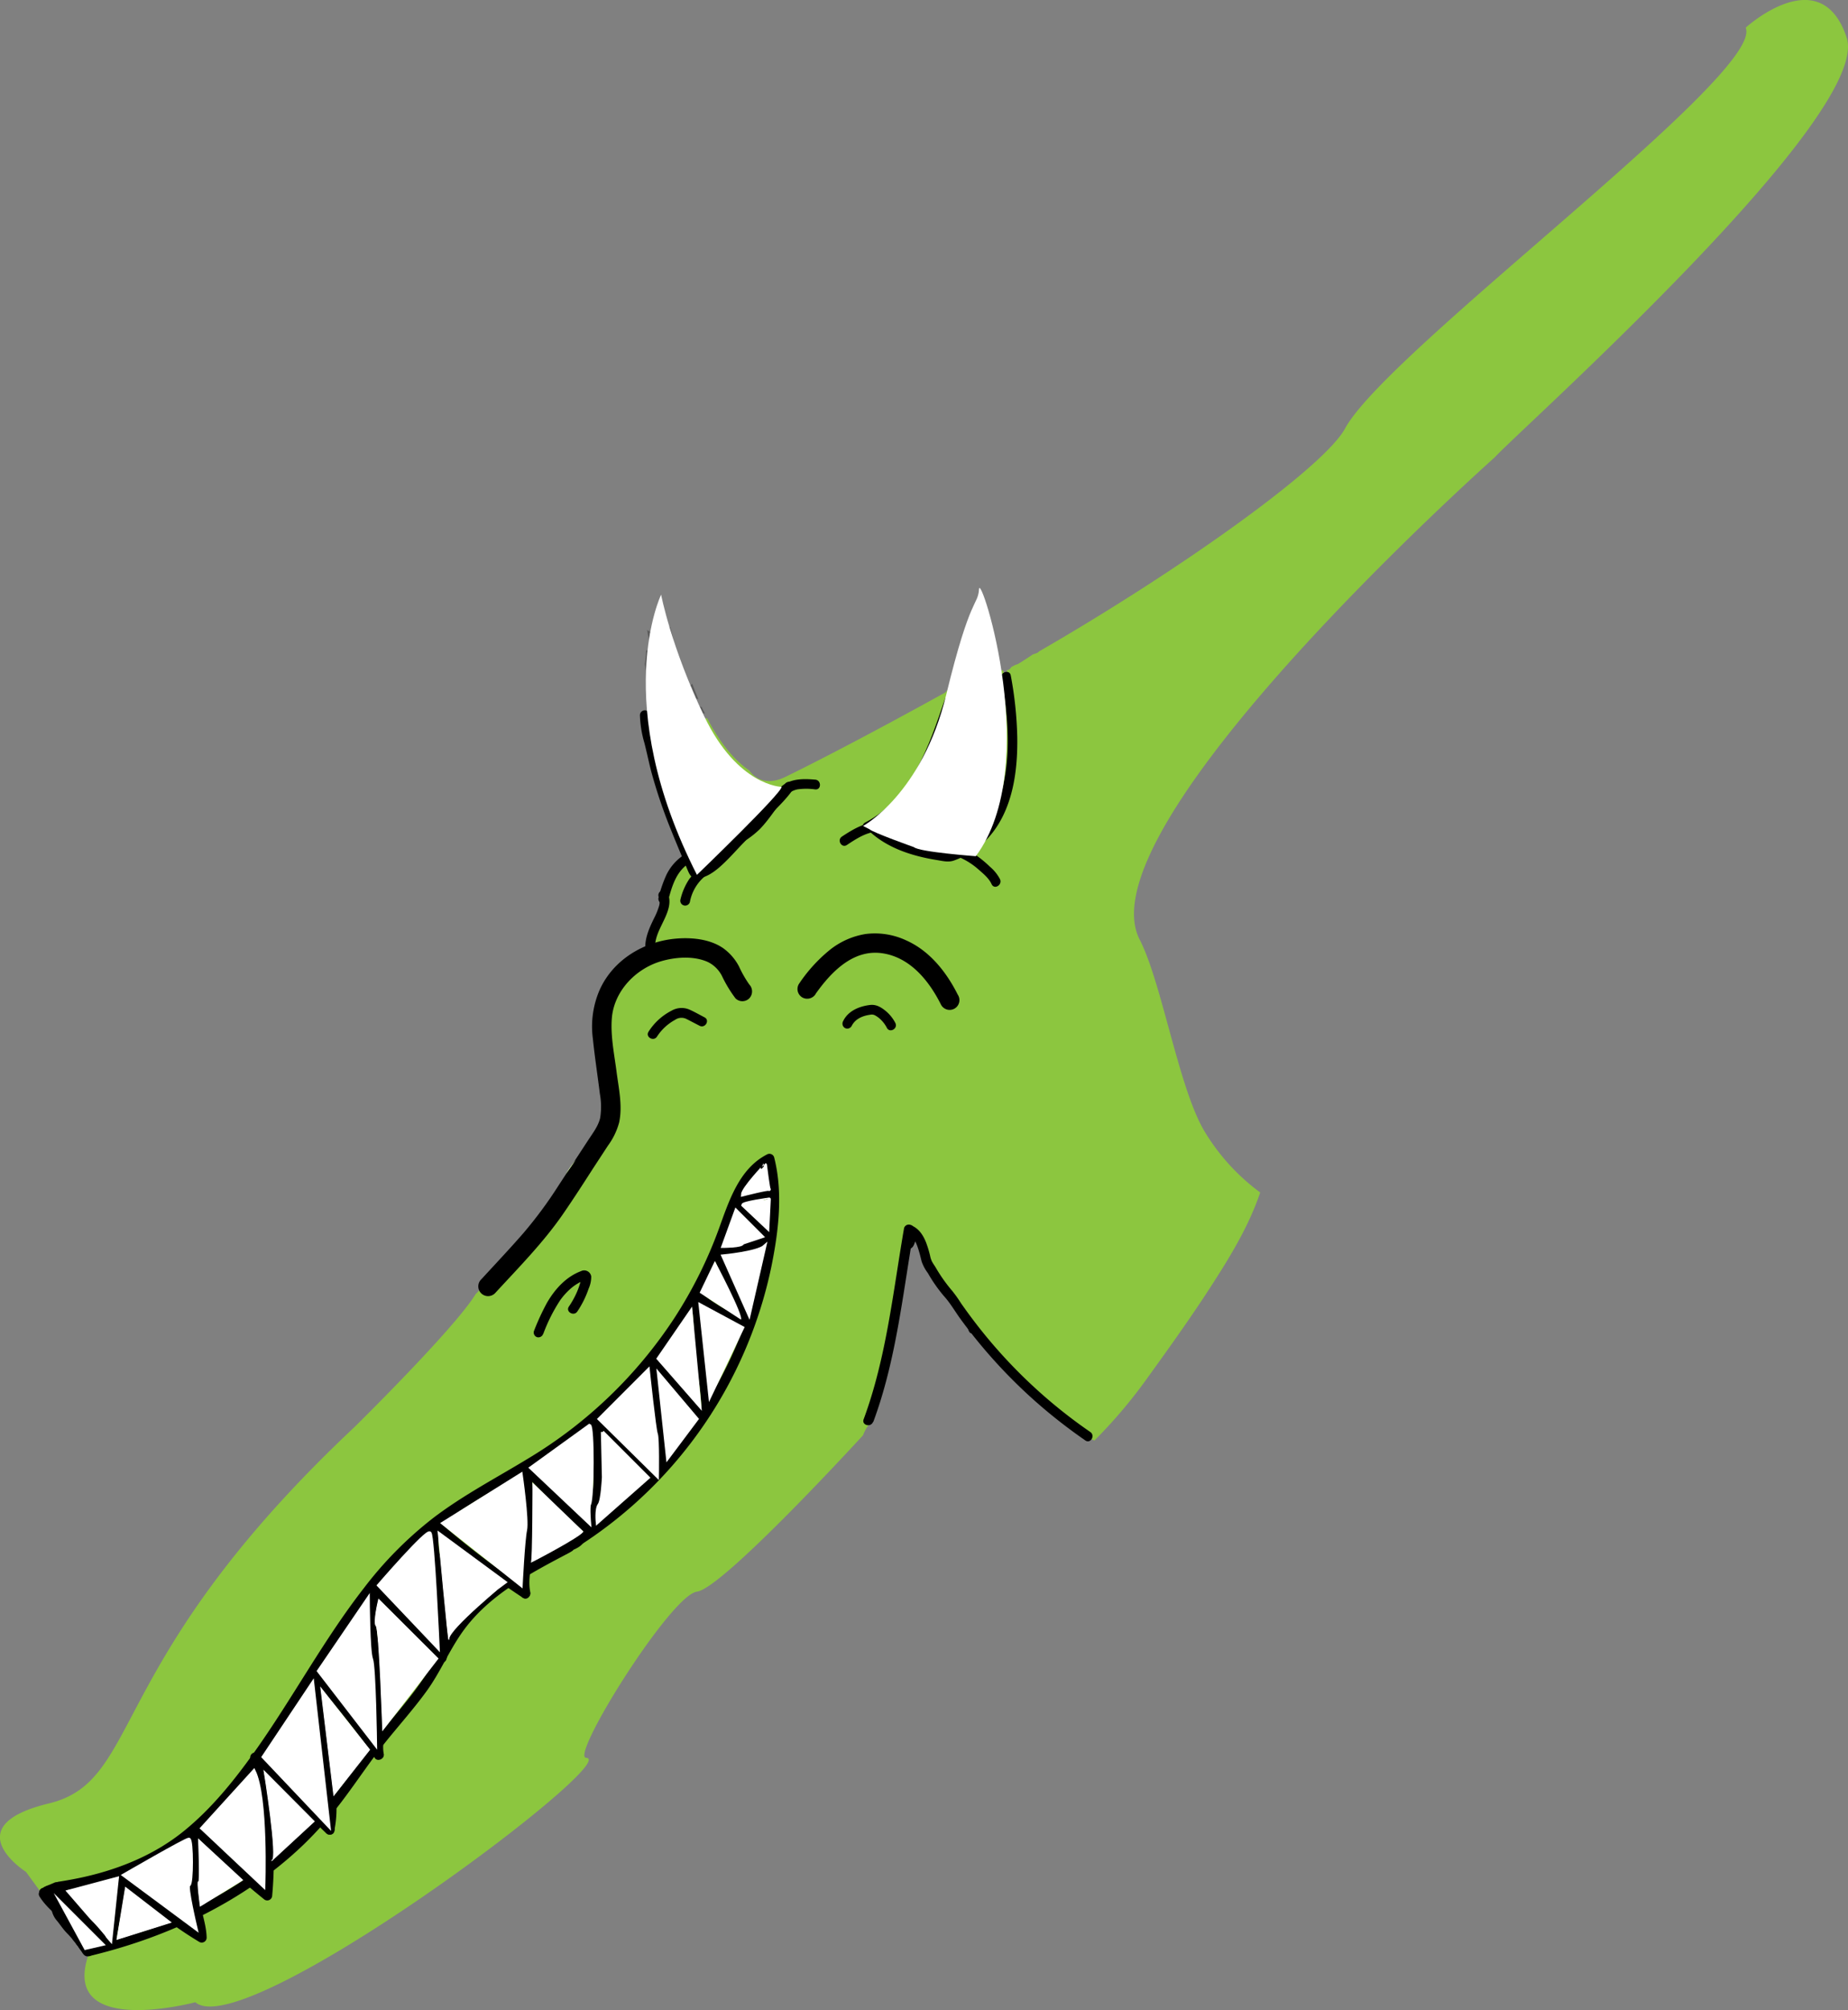 <svg id="Layer_1" data-name="Layer 1" xmlns="http://www.w3.org/2000/svg" viewBox="0 0 567.41 616.91"><rect x="0" y="0" width="567.41" height="616.91" fill="#808080" stroke="none"/><defs><style>.cls-1,.cls-4,.cls-5,.cls-6{fill:#fff;}.cls-1,.cls-3{stroke:#000;}.cls-1,.cls-3,.cls-5,.cls-6{stroke-miterlimit:10;}.cls-1{opacity:0.29;}.cls-2{fill:#8cc63f;}.cls-3{fill:#b3b3b3;}.cls-5,.cls-6{stroke:#fff;}.cls-6{stroke-width:0.25px;}.cls-7{fill:#e4ffb4;}</style></defs><path class="cls-1" d="M246.44,230.72c1.16.64,2.36,1.18,3.49,1.86a1.53,1.53,0,0,1,.54,2,1.32,1.32,0,0,1-.32.38c.75.23,1.51.45,2.26.69a1.62,1.62,0,0,1,1,1c2.12.43,4.24.88,6.36,1.37-.43-1.05-.85-2.11-1.25-3.16a1.48,1.48,0,0,1-2.43-.68c-.65-2.37-1.16-4.78-1.65-7.18a1.62,1.62,0,0,1-.46-.71c-1.06-3-1.62-6.21-2.43-9.32a1.52,1.52,0,0,1-.7-.6c-.52-.83-1-1.68-1.55-2.52-.16.89-.36,1.79-.6,2.66a1.43,1.43,0,0,1-1,1,1.49,1.49,0,0,1-1,1.1,1.57,1.57,0,0,1-1.16-.15l0,0a28.5,28.5,0,0,0,1,4.06,1.52,1.52,0,0,1-1,1.84,1.13,1.13,0,0,1-.51,0,24.13,24.13,0,0,1-.37,3.52l.3,1.74C245.4,230.07,245.91,230.42,246.44,230.72Z" transform="translate(-46.18 -24.15)"/><path class="cls-1" d="M261.28,241.56q-3.42-.85-6.89-1.57a1.22,1.22,0,0,1-.77.22c-2.66-.23-5.33-.28-8-.39a1.88,1.88,0,0,1,0,.53,1.34,1.34,0,0,1,.37.38,33.48,33.48,0,0,0,8.79,1.52c2.33.19,4.64.26,7,.33C261.6,242.24,261.44,241.9,261.28,241.56Z" transform="translate(-46.18 -24.15)"/><path class="cls-2" d="M613.17,35.65c-8-24-31-3-31-3,6,14-110,99-123,123-6.41,11.85-50.14,43.14-94,68.45a1.51,1.51,0,0,1-.75.52l-1.1.37c-1.49,1-3,2-4.54,2.93a1.14,1.14,0,0,1-.43.14,1.29,1.29,0,0,1-.5.18c-.36.21-.74.41-1.12.61a1.16,1.16,0,0,1-.2.24,1.66,1.66,0,0,1-.23.31l-.31.23a1.52,1.52,0,0,1-.59.19l-.06.24v.19a.51.51,0,0,1-.5.5.5.5,0,0,1-.5-.5h0a.54.54,0,0,1-.19-.49c-2.95,1.43-5.81,3-8.68,4.6a1.4,1.4,0,0,1-1.62-.13c-.42.4-.82.81-1.24,1.2-1.41,1.31-3.54-.8-2.13-2.11a1.3,1.3,0,0,1,.34-1.56l4.86-4.53a1.47,1.47,0,0,1-.8-.41,1.51,1.51,0,0,1,0-2.12c1.61-1.47,3.29-2.87,5-4.3-.48.2-1,.4-1.44.58a41.78,41.78,0,0,1-7.38,2c-1.42,6.66-2.89,12.73-4.93,13.86-20,11.06-37.78,20.38-48.87,25.78-7.6,3.7-11-2-11-2-5.32-3.64-9.53-9.48-12.92-16-3.29-.07-6.52-.22-9.81-.49a34.87,34.87,0,0,1-9.14-1.87l-.58-.06a1.14,1.14,0,0,1-.33.36,1.22,1.22,0,0,1-.32.2h0a3,3,0,0,1,0,.52c0,.18,0,.37-.07.56a1.54,1.54,0,0,1-.05.17c0,.06,0,.11-.07.17a1.45,1.45,0,0,1,.18.35c.84,2.36,1.55,4.76,2.23,7.17a1.49,1.49,0,0,1-.55,1.58v.32a14.19,14.19,0,0,0,.13,2.18,1.84,1.84,0,0,1,.54.5c2,2.84,1.76,6.55,2.82,9.75a1.32,1.32,0,0,1-.13,1.1l.06.08a1.63,1.63,0,0,1,1.07,1.44v.11a.64.64,0,0,1,0,.07c0,.11.05.23.09.35a5.44,5.44,0,0,0,.23.68v0l0,.1.13.26c.1.23.21.45.32.67a9.84,9.84,0,0,1,.9,2.59.79.79,0,0,1,0,.09,35.17,35.17,0,0,0,1.86,3.93c.61,1.23,1,2.53,1.55,3.79.91,2.12,2.26,4.81.9,7.06a7.67,7.67,0,0,1-2.42,2c-1,.69-.85,1.71-1.08,2.77-.52,2.46-2.22,4.46-2.71,7h0a1.54,1.54,0,0,1,.23,1.64,5.09,5.09,0,0,1-.47,1.46,8.66,8.66,0,0,1-.76,1.17,1.27,1.27,0,0,1,.06.28,4.27,4.27,0,0,1-.56,2.18,7.15,7.15,0,0,1-.5.84.72.72,0,0,1-.05.21,13.53,13.53,0,0,1-1,1.9l0,.06c0,.12,0,.24,0,.36a1.5,1.5,0,0,1-.16,1.1,3.37,3.37,0,0,0-.19.32,1.34,1.34,0,0,1,.12.3,1.11,1.11,0,0,1,0,.6,1.09,1.09,0,0,1-.18.55,5.63,5.63,0,0,1-.71,1c-.18.22-.38.44-.58.66l-.05,0L244,315h0a1,1,0,0,1-.33.14h-.07a1.07,1.07,0,0,1-.25,0h0a18,18,0,0,1-2.3,1.86,1.54,1.54,0,0,1-1,.17c-.58.45-1.19.86-1.79,1.26l-.92.61-.45.31-.2.14,0,0,0,0a3.4,3.4,0,0,0-.47.38l-.49.39-.09.07c-1.08,1.55-2.18,3.08-3.29,4.61a1.49,1.49,0,0,1-.07.54c-.79,2.44-1.86,4.78-2.7,7.2l-.09.26a1.71,1.71,0,0,1,.07.87c-.27,1.28-.67,2.51-1,3.75a.64.64,0,0,1,0,.07,1.34,1.34,0,0,1,.89,1.34,30.5,30.5,0,0,0,.75,6.24,14.66,14.66,0,0,1,.38,3.43,16,16,0,0,0-.07,2.93v.07a1.47,1.47,0,0,1,.16.72c0,.94-.08,1.87-.14,2.81a1.63,1.63,0,0,1,.68.17,1.5,1.5,0,0,1,.58,1.91v.06c.06-.1,0,0,0,0v.15c0,.17,0,.34,0,.52s0,.66.06,1c.06.73.17,1.45.24,2.17a8.36,8.36,0,0,1-.5,4.67l0,0a21.14,21.14,0,0,1-1,4.29,14.46,14.46,0,0,1-1.26,2.81,20.58,20.58,0,0,0-1.45,2.37,1.3,1.3,0,0,1-1,.7l0,.05c-3,3.05-6.22,6.35-7.78,10.42-1.34,3.51-3.85,6.06-6.12,9-1.22,1.57-2.33,3.24-3.62,4.75s-2.62,2.82-3.86,4.3a35.46,35.46,0,0,0-3.41,4.66,16.79,16.79,0,0,1-3,4,24.87,24.87,0,0,0-3.68,3.57c-.5.72-.74,1.59-1.23,2.32a19.48,19.48,0,0,1-1.54,1.86,1.6,1.6,0,0,1-.35.3C185.87,431.82,155,462.15,155,462.15c-77.17,72.5-64.84,108.5-93.84,115.5s-7,21-7,21l19,26c-8,25,33,14,33,14,15,13,131.5-74.5,120-75-5.09-.22,26-50,34-51s51-48,51-48l0,0a14.53,14.53,0,0,1,1.07-2.21,12.49,12.49,0,0,1,.85-1.17c.25-.5.5-1,.74-1.54,1.32-2.93,2.31-6.23,3.52-9.23,0-.06.05-.12.07-.17-.34-3.39,1.39-8.07,1.91-10.36,1-4.27,1.83-8.32,2.51-12.65a17,17,0,0,1,1.36-4.79,13.52,13.52,0,0,1,.16-2.28,24.09,24.09,0,0,1,.5-3.58,11.2,11.2,0,0,0,.63-2.4,3,3,0,0,1,.28-1.29.65.65,0,0,1,0-.24,2.29,2.29,0,0,1,.09-.28.71.71,0,0,1,0-.21,6.27,6.27,0,0,1,.19-1.3c.07-.47.05-1,.1-1.42a15.94,15.94,0,0,1,.49-2.91.89.89,0,0,1,.63-.63s0,0,.05-.07l.15-.17.32-.49a0,0,0,0,0,0,0A.58.58,0,0,1,327,405a.55.55,0,0,1,.38-.05.58.58,0,0,1,.3.23,1.62,1.62,0,0,1,.1.18,1.43,1.43,0,0,1,.08.22.58.58,0,0,1,0,.14l.06.13a.38.38,0,0,1,.06.23.63.63,0,0,1,.12.23c.15.38.22.79.38,1.17l-.1-.24v0a1,1,0,0,1,.13.45l0,.09a2.11,2.11,0,0,1,.05.35v.05a1,1,0,0,1,.14.45c0,.35.23.67.25,1,0,0,0,.05,0,.07.2.5.48,1,.72,1.46a20.35,20.35,0,0,0,1.26,2.46c.52.76,1,1.56,1.57,2.3a15.06,15.06,0,0,0,1.33,2.11.94.94,0,0,1,.25.42c2.41,2.05,4.92,4.53,5.77,7.51.68.74,1.35,1.48,2,2.27a3.54,3.54,0,0,1,.61,1.12,18.67,18.67,0,0,1,1.45,2.1c1.48,1.1,3.26,2.71,3.66,4.62,2.54,2.66,5.1,5.27,7.4,8.2l.05,0h0c.16.2.32.39.48.6a2.73,2.73,0,0,1,.39.73,17.73,17.73,0,0,1,2.55,2.5,2.52,2.52,0,0,1,.33.54c.63.49,1.25,1,1.87,1.5a88.43,88.43,0,0,1,1.55,1.21l.22.21c.29.24.57.47.87.7a3.29,3.29,0,0,1,.52.54,35.29,35.29,0,0,1,3.54,2.82,6.87,6.87,0,0,1,1.21,1.43c1.12.57,2.24,1.1,3.08,1.63a27,27,0,0,1,7,5.77l.21.13c1.08.6,2.23,1.16,3.35,1.7a152.07,152.07,0,0,0,15.15-17.65c7.23-10,14.43-20,21.1-30.37,5.71-8.85,11.29-18.1,14.67-28.13a64.66,64.66,0,0,1-17-18.6c-8-13.19-13.14-45.67-20-59-18-35,109-148,109-148C512.17,156.65,621.17,59.65,613.17,35.65Z" transform="translate(-46.18 -24.15)"/><path d="M64.9,604.56c11.14-1.69,22.21-4.95,31.93-10.77s17.34-13.95,24.2-22.65c12.6-16,22.18-34.09,33.93-50.7a138.6,138.6,0,0,1,19.62-22.74c8.47-7.69,18.36-13.41,28.2-19.16,9.39-5.48,18.51-11.25,26.78-18.35a139.75,139.75,0,0,0,21.06-22.62,137.64,137.64,0,0,0,15.43-26.34c2-4.57,3.68-9.27,5.44-14,1.61-4.3,3.45-8.76,6.53-12.25a17.22,17.22,0,0,1,5.12-4l-2.2-.9c2.45,9.65,1.37,19.94-.41,29.61a128.84,128.84,0,0,1-7.19,24.79,132.46,132.46,0,0,1-27.82,42.78A126.84,126.84,0,0,1,223,495.69c-1.62,1-.12,3.64,1.51,2.59A134.31,134.31,0,0,0,283,413c2.23-10.93,3.66-22.69.88-33.64a1.51,1.51,0,0,0-2.2-.9c-8.61,4.42-11.7,14.37-14.78,22.84a135.29,135.29,0,0,1-13.61,27.29,139.19,139.19,0,0,1-44.63,43c-9.83,6-20.12,11.34-29.32,18.33A116.52,116.52,0,0,0,158,511.43c-12.48,16-22,34-33.76,50.5-6.22,8.73-13.1,17.26-21.45,24.06-8.82,7.2-19.46,11.63-30.5,14.15-2.69.61-5.41,1.11-8.14,1.53-1.9.29-1.1,3.18.8,2.89Z" transform="translate(-46.18 -24.15)"/><path d="M219.43,498.11c-10.76,5.67-21.9,11.6-30.15,20.75-4.46,4.95-7.31,10.75-10.61,16.46-3.46,6-7.9,11.32-12.33,16.63s-8.61,10.85-12.65,16.51a146.76,146.76,0,0,1-12.46,15.68,120.23,120.23,0,0,1-28.72,22.17,153,153,0,0,1-38.56,15c-1.88.46-1.08,3.36.79,2.9,23.83-5.84,46.85-16.85,64.67-33.95A116.43,116.43,0,0,0,151.9,576c4.24-5.66,8.14-11.57,12.57-17.09,4.29-5.35,8.89-10.45,12.88-16s6.77-12.2,10.81-17.89c8-11.3,20.82-18,32.79-24.3,1.7-.9.19-3.49-1.52-2.59Z" transform="translate(-46.18 -24.15)"/><path d="M222.84,495.89a3.82,3.82,0,0,1-.58.56l.3-.23a7.06,7.06,0,0,1-1.27.75c-.21.11-.44.19-.64.31a2.48,2.48,0,0,0-.51.41,1.67,1.67,0,0,1-.23.23l.31-.23-.1.05.35-.15-.07,0a1.5,1.5,0,0,0-1.05,1.85,1.5,1.5,0,0,0,.69.89,1.66,1.66,0,0,0,1.16.16,2,2,0,0,0,.48-.2,2.73,2.73,0,0,0,.43-.33,3.83,3.83,0,0,1,.28-.29l-.3.24a4.34,4.34,0,0,1,.71-.37c.23-.11.46-.23.68-.36A5.62,5.62,0,0,0,225,498a1.63,1.63,0,0,0,.44-1.06,1.59,1.59,0,0,0-.44-1.07,1.51,1.51,0,0,0-1.06-.43,1.43,1.43,0,0,0-1.06.43Z" transform="translate(-46.18 -24.15)"/><path d="M296.59,329.2c4.7-6.63,11.46-13.76,20.4-12.5,8.6,1.21,14.42,8.43,18.08,15.72a3,3,0,1,0,5.18-3c-3.48-6.95-8.66-13.5-15.93-16.7A22.68,22.68,0,0,0,312,310.8,23.57,23.57,0,0,0,301,315.66a47.12,47.12,0,0,0-9.55,10.52,3,3,0,0,0,1.08,4.1,3.06,3.06,0,0,0,4.1-1.08Z" transform="translate(-46.18 -24.15)"/><path d="M276.23,326.28a34.19,34.19,0,0,1-3.14-5.5,16.09,16.09,0,0,0-4.85-5.61c-4.05-2.82-9.68-3.36-14.47-2.95-9.86.86-19.21,6.41-23.41,15.6a28.18,28.18,0,0,0-2.15,15.07c.58,5.67,1.46,11.31,2.16,17a21.8,21.8,0,0,1,.09,7.34c-.58,2.51-2.22,4.62-3.61,6.74q-4.68,7.15-9.35,14.3a129.88,129.88,0,0,1-10.69,14.42c-4.17,4.78-8.53,9.39-12.82,14.06a3,3,0,1,0,4.24,4.24c7.31-7.95,15-15.71,21.09-24.64,3.06-4.45,6-9,8.91-13.54l4.62-7.06a21.27,21.27,0,0,0,3.44-7.14c1.07-5.08-.14-10.43-.8-15.5-.69-5.36-1.87-10.93-1.46-16.35.62-8.33,7.25-15.3,15.18-17.61,4.44-1.29,10-1.69,14.29.24A9.57,9.57,0,0,1,268,324a39.79,39.79,0,0,0,4,6.55,3,3,0,0,0,4.24,0,3.08,3.08,0,0,0,0-4.25Z" transform="translate(-46.18 -24.15)"/><path d="M247.9,342.3a15.35,15.35,0,0,1,5.54-5.14,3.41,3.41,0,0,1,3.44-.31c1.37.69,2.74,1.42,4.1,2.12,1.72.89,3.24-1.7,1.52-2.59s-3.14-1.72-4.76-2.43a6.14,6.14,0,0,0-5.33.37,18.13,18.13,0,0,0-7.1,6.47c-1.05,1.62,1.54,3.13,2.59,1.51Z" transform="translate(-46.18 -24.15)"/><path d="M307.64,339.11c1.05-2.24,3.41-3.22,5.75-3.53a2.07,2.07,0,0,1,1.45.19,8.11,8.11,0,0,1,1.37.94,9.7,9.7,0,0,1,2.28,2.9c.9,1.72,3.49.2,2.59-1.51a11.83,11.83,0,0,0-3-3.71c-1.39-1.13-2.84-2-4.7-1.81-3.32.38-6.83,1.8-8.34,5a1.56,1.56,0,0,0,.54,2.06,1.51,1.51,0,0,0,2.05-.54Z" transform="translate(-46.18 -24.15)"/><path d="M242.67,243.65a33.65,33.65,0,0,0,1.35,8.46c.8,3.07,1.41,6.18,2.23,9.24a156.94,156.94,0,0,0,5.91,17.4c1.09,2.73,2.22,5.44,3.35,8.15l1.83,4.35c.53,1.26,1.12,2.45,2.69,2.48,2.68,0,5.36-1.92,7.26-3.6,2.42-2.14,4.58-4.61,6.81-6.94l8.15-8.49c2.58-2.7,5.4-5.3,7.51-8.4,1.09-1.6-1.51-3.1-2.59-1.51a55.46,55.46,0,0,1-6.19,6.9l-6.46,6.72c-2.26,2.36-4.52,4.73-6.79,7.08-1.71,1.79-3.51,3.69-5.81,4.71a8.09,8.09,0,0,1-1.55.56c-.25-.08-.62-1.45-.72-1.7L258,285.12c-1.05-2.51-2.1-5-3.1-7.55a159.26,159.26,0,0,1-5.4-15.72c-.91-3.23-1.56-6.51-2.39-9.76a34.54,34.54,0,0,1-1.44-8.44,1.5,1.5,0,0,0-3,0Z" transform="translate(-46.18 -24.15)"/><path d="M313.34,279.18c15-7.77,20.76-24.66,25.84-39.62.62-1.83-2.28-2.61-2.9-.79-4.82,14.21-10.19,30.43-24.46,37.82-1.71.89-.2,3.48,1.52,2.59Z" transform="translate(-46.18 -24.15)"/><path d="M313.5,279.63c5.62,5,13,7.29,20.35,8.48,1.78.29,3.53.76,5.26.13a28.14,28.14,0,0,0,4-1.81,25.26,25.26,0,0,0,6.32-4.95c7.62-8.26,9.27-20.37,9.09-31.17a115.09,115.09,0,0,0-2-18.87c-.35-1.89-3.25-1.09-2.9.8,1.88,10.17,2.87,20.95.94,31.18a34.64,34.64,0,0,1-5.43,13.71,22.25,22.25,0,0,1-5,5.11,24,24,0,0,1-3.17,1.94,9.66,9.66,0,0,1-3.69,1.42,28.91,28.91,0,0,1-5.74-1,52.82,52.82,0,0,1-5.56-1.46,28.66,28.66,0,0,1-10.38-5.69c-1.43-1.28-3.56.83-2.12,2.13Z" transform="translate(-46.18 -24.15)"/><path d="M306.2,283.49c3.39-2.24,7.52-5,11.8-3.81,1.95.52,3.27,2.09,5.05,2.94a26.24,26.24,0,0,0,6.17,1.69c4,.82,8.16,1.45,11.92,3.12a22.13,22.13,0,0,1,5.41,3.51c1.5,1.32,3.23,2.7,4.08,4.55s3.4.23,2.59-1.51a12.8,12.8,0,0,0-3.11-3.84,34,34,0,0,0-4.31-3.55,29.12,29.12,0,0,0-9.71-3.91c-3.53-.84-7.2-1.24-10.66-2.34-1.78-.56-3-1.9-4.62-2.75a10.28,10.28,0,0,0-4.77-1.16c-4.23,0-7.94,2.22-11.35,4.47-1.61,1.06-.11,3.66,1.51,2.59Z" transform="translate(-46.18 -24.15)"/><path d="M258,301a13.49,13.49,0,0,1,5.61-8.67,65.71,65.71,0,0,0,7.54-6.61,24.83,24.83,0,0,1,4-3.67,28.49,28.49,0,0,0,4.35-3.46c2.6-2.7,4.68-5.95,6.93-8.94a7.34,7.34,0,0,1,4.52-3.22,19.47,19.47,0,0,1,5.55,0c1.92.16,1.91-2.84,0-3-3.43-.29-7.21-.4-10.07,1.84a21.82,21.82,0,0,0-3.73,4.44c-1.24,1.67-2.45,3.38-3.76,5a20.36,20.36,0,0,1-4.23,4.06,30,30,0,0,0-4.65,3.76c-1.32,1.37-2.55,2.84-4,4.1s-2.75,2.17-4.13,3.26a22.13,22.13,0,0,0-4.08,4,19.28,19.28,0,0,0-2.75,6.34,1.5,1.5,0,0,0,2.89.8Z" transform="translate(-46.18 -24.15)"/><path d="M314.32,460.53c7-18.86,9-39,12.42-58.71l-1.84,1.05c-.32-.08-.38-.56-.39-.27,0-.19,0,.32,0,.55a6.37,6.37,0,0,1-.33,1.58c-.08.27-.21.11-.15.36s-.06.09,0,0c.47-.7,1.25-.54,2.32.46.1-.14,0,.27,0,0,.14-1.22.16-2.45.35-3.68l-1.84,1.05c2,.69,2.84,3.15,3.4,5,.35,1.12.62,2.25.9,3.39a13.41,13.41,0,0,0,1.93,3.59,45.51,45.51,0,0,0,4.89,7c2,2.19,3.5,4.88,5.25,7.25a159.62,159.62,0,0,0,23.2,25.39,163.64,163.64,0,0,0,15,11.7c1.6,1.1,3.1-1.5,1.52-2.59a156.08,156.08,0,0,1-37.17-36c-.86-1.16-1.7-2.34-2.53-3.52a39.3,39.3,0,0,0-2.76-3.87,47.86,47.86,0,0,1-5.05-7.16c-.37-.59-.78-1.17-1.11-1.78a7.11,7.11,0,0,1-.57-1.76,32.89,32.89,0,0,0-1.21-4c-.95-2.43-2.37-4.58-4.93-5.46a1.51,1.51,0,0,0-1.85,1c-.24,1.57-.86,3.76-.32,5.35s2.51,1.38,3.22,0c.92-1.76,1.58-5.77-1.05-6.41a1.52,1.52,0,0,0-1.85,1c-3.41,19.69-5.44,39.84-12.42,58.71-.68,1.81,2.22,2.59,2.89.79Z" transform="translate(-46.18 -24.15)"/><path d="M248.38,299.32a4.26,4.26,0,0,1,.13,3,21.39,21.39,0,0,1-1.47,3.58c-1.37,2.81-2.7,5.67-2.74,8.86a1.5,1.5,0,0,0,3,0c0-3,1.54-5.65,2.78-8.29,1.16-2.46,2.3-5.3,1.2-8a1.56,1.56,0,0,0-1.85-1,1.51,1.51,0,0,0-1.05,1.85Z" transform="translate(-46.18 -24.15)"/><path d="M251.32,300.54c1.11-4.14,2.34-8.56,6-11.16a1.54,1.54,0,0,0,.54-2.05,1.53,1.53,0,0,0-2.06-.54,15.27,15.27,0,0,0-5,5.85,39.43,39.43,0,0,0-2.44,7.1,1.51,1.51,0,0,0,2.9.8Z" transform="translate(-46.18 -24.15)"/><path d="M64.45,605.69c4.3,5.41,10.82,8.66,14.68,14.44.65,1,2.51,1,2.75-.36q1.61-9.25,3.55-18.45l-2.51.66q5.91,4.9,12,9.56a119.46,119.46,0,0,0,12.46,8.61,1.51,1.51,0,0,0,2.25-1.3c-.12-5.26-2.69-10.09-2.39-15.39.15-2.68.71-5.33.73-8a41.22,41.22,0,0,0-1.08-8.41c-.37-1.9-3.26-1.09-2.89.79a36.3,36.3,0,0,1,1,8.1c-.07,2.68-.64,5.32-.74,8-.2,5.15,2.3,9.83,2.41,14.92l2.26-1.29c-8.54-4.95-16.29-11.42-23.87-17.7a1.52,1.52,0,0,0-2.51.66Q80.6,609.71,79,619l2.74-.36c-4-6-10.68-9.42-15.14-15-1.2-1.52-3.31.62-2.13,2.12Z" transform="translate(-46.18 -24.15)"/><path d="M105.31,586.52A199.58,199.58,0,0,0,127.19,607a1.52,1.52,0,0,0,2.56-1.06A120.78,120.78,0,0,0,125.93,563a1.51,1.51,0,0,0-2.9.8,118.15,118.15,0,0,1,3.72,42.14l2.56-1.06a199.58,199.58,0,0,1-21.88-20.45c-1.31-1.42-3.43.7-2.12,2.12Z" transform="translate(-46.18 -24.15)"/><path d="M124.67,565.27q10.65,11,21.68,21.54c1.4,1.34,3.52-.78,2.12-2.12q-11-10.58-21.68-21.54c-1.35-1.39-3.47.74-2.12,2.12Z" transform="translate(-46.18 -24.15)"/><path d="M148.79,586.14a32.67,32.67,0,0,0,.36-11.58c-.29-2-.78-3.9-1.12-5.86a54.5,54.5,0,0,1-.51-6.12c-.45-8.13-1.93-16.22-3.06-24.28-.26-1.9-3.15-1.09-2.89.8,1.09,7.79,2.51,15.62,3,23.48.11,1.92.16,3.83.43,5.74s.72,3.75,1.07,5.62a29.35,29.35,0,0,1-.12,11.4c-.39,1.89,2.5,2.69,2.89.8Z" transform="translate(-46.18 -24.15)"/><path d="M141.74,539.09a249.9,249.9,0,0,1,19.41,24.35c1.1,1.57,3.7.07,2.59-1.52A255.2,255.2,0,0,0,143.86,537c-1.3-1.44-3.41.69-2.12,2.12Z" transform="translate(-46.18 -24.15)"/><path d="M164,562.41c-.41-2.21,0-4.44.18-6.65a31.39,31.39,0,0,0-.35-6.2c-.52-4.35-.18-8.66-.41-13s-1.23-8.37-1.56-12.59a28.1,28.1,0,0,1,.22-6.35,22.58,22.58,0,0,0,.43-6.45,1.54,1.54,0,0,0-1.5-1.5,1.51,1.51,0,0,0-1.5,1.5,23.87,23.87,0,0,1-.46,6.58,29.07,29.07,0,0,0-.17,6.46c.36,4.29,1.39,8.5,1.56,12.82s-.1,8.66.45,13a29.76,29.76,0,0,1,.2,6.67,23.51,23.51,0,0,0,0,6.49c.35,1.9,3.25,1.1,2.9-.79Z" transform="translate(-46.18 -24.15)"/><path d="M159.54,512.17q11,10.55,21.2,21.88a1.52,1.52,0,0,0,2.51-.66c1-3.23.59-6.53.26-9.83-.35-3.5-.24-7-.37-10.52a54.3,54.3,0,0,0-1.56-10.22,22.47,22.47,0,0,1-.32-10.15c.45-1.88-2.45-2.68-2.89-.8a24.25,24.25,0,0,0-.05,9.93c.62,3.47,1.6,6.74,1.78,10.29s0,7,.33,10.56c.28,3.32,1,6.69-.07,9.94l2.5-.66q-10.19-11.34-21.2-21.88c-1.39-1.33-3.52.78-2.12,2.12Z" transform="translate(-46.18 -24.15)"/><path d="M179.63,494a260,260,0,0,0,27.13,20.54c1.62,1.07,3.12-1.53,1.52-2.59a251.18,251.18,0,0,1-26.52-20.08c-1.46-1.25-3.59.86-2.13,2.13Z" transform="translate(-46.18 -24.15)"/><path d="M209,512.84c-.64-3.16-.06-6.37.5-9.5a57.16,57.16,0,0,0,1-9.22c.12-6.37-.7-12.74-1.28-19.07-.17-1.91-3.17-1.93-3,0,.59,6.48,1.45,13,1.27,19.55-.16,6.34-2.68,12.7-1.4,19,.39,1.89,3.28,1.09,2.9-.8Z" transform="translate(-46.18 -24.15)"/><path d="M207.21,476.5q9.36,9.75,19.35,18.87a1.52,1.52,0,0,0,2.51-.66c.62-2.84.26-5.77,1-8.58a31,31,0,0,0,1.3-8.17,170.93,170.93,0,0,0-.94-17.81c-.2-1.9-3.2-1.92-3,0,.58,5.77.92,11.56.94,17.35a26.88,26.88,0,0,1-.19,3.91,33.82,33.82,0,0,1-1,3.93c-.76,2.82-.39,5.74-1,8.57l2.5-.66q-10-9.12-19.35-18.87c-1.34-1.39-3.46.73-2.12,2.12Z" transform="translate(-46.18 -24.15)"/><path d="M227.74,461.08l5,4.12a45.17,45.17,0,0,1,4.51,4c1.31,1.43,2.39,3.07,3.65,4.55s2.93,3.11,4.46,4.58,3.52-.78,2.13-2.12-3-2.88-4.36-4.45-2.41-3.21-3.76-4.68a42.66,42.66,0,0,0-4.38-3.9L229.86,459a1.55,1.55,0,0,0-2.12,0,1.51,1.51,0,0,0,0,2.12Z" transform="translate(-46.18 -24.15)"/><path d="M245.19,442.93c.06,5.22,1,10.36,1.69,15.52.36,2.56.65,5.13.94,7.7s.71,5.18.07,7.71c-.47,1.88,2.42,2.68,2.89.8a21.1,21.1,0,0,0,.14-7.56c-.3-2.7-.6-5.4-1-8.1-.72-5.34-1.71-10.66-1.77-16.07,0-1.93-3-1.93-3,0Z" transform="translate(-46.18 -24.15)"/><path d="M248.4,442.37v-1.11a1.29,1.29,0,0,0-.13-.58,1.24,1.24,0,0,0-.31-.48,1.72,1.72,0,0,0-1.06-.44l-.4.06a1.45,1.45,0,0,0-.66.38l-.24.3a1.57,1.57,0,0,0-.2.76v1.11a1.06,1.06,0,0,0,.13.58,1.36,1.36,0,0,0,.79.79,1.06,1.06,0,0,0,.58.13l.4-.05a1.49,1.49,0,0,0,.66-.39l.23-.3a1.45,1.45,0,0,0,.21-.76Z" transform="translate(-46.18 -24.15)"/><path d="M246.07,443.42a47.15,47.15,0,0,0,3.59,3.48,37.89,37.89,0,0,1,3.17,4q3.34,4.42,7.11,8.5c1.32,1.42,3.43-.71,2.12-2.12a103.27,103.27,0,0,1-7-8.37,38.79,38.79,0,0,0-3.2-4c-1.2-1.22-2.58-2.25-3.67-3.58a1.52,1.52,0,0,0-2.13,0,1.54,1.54,0,0,0,0,2.12Z" transform="translate(-46.18 -24.15)"/><path d="M258.28,423.55c1.18,5.54.79,11.29,1.46,16.89s1.76,11.25,1.86,17c0,1.92,3,1.93,3,0-.1-5.87-1.26-11.62-1.92-17.44s-.3-11.55-1.51-17.2c-.4-1.89-3.29-1.09-2.89.79Z" transform="translate(-46.18 -24.15)"/><path d="M259.07,422.91a53.78,53.78,0,0,0,15.68,9,1.52,1.52,0,0,0,1.85-1.85c-1.31-3.77-2.47-7.64-4-11.33-1.34-3.2-3.78-6.19-4.25-9.69a1.54,1.54,0,0,0-1.5-1.5,1.51,1.51,0,0,0-1.5,1.5c.51,3.77,2.64,6.76,4.19,10.14a123.81,123.81,0,0,1,4.17,11.68l1.85-1.84a49.47,49.47,0,0,1-14.35-8.25c-1.48-1.22-3.62.89-2.13,2.12Z" transform="translate(-46.18 -24.15)"/><path d="M267,409c5.5,1.46,10.4-1.7,15.63-2.75a1.5,1.5,0,1,0-.8-2.89c-4.57.91-9.25,4-14,2.74a1.51,1.51,0,0,0-.8,2.9Z" transform="translate(-46.18 -24.15)"/><path d="M283.11,401.85a27.25,27.25,0,0,1-5.18-4.36,41.15,41.15,0,0,0-5.39-4.82,1.51,1.51,0,0,0-2.05.53,1.54,1.54,0,0,0,.54,2.06,24.32,24.32,0,0,1,2.55,2.14c.84.8,1.65,1.63,2.47,2.45a28.72,28.72,0,0,0,5.55,4.59,1.5,1.5,0,0,0,1.51-2.59Z" transform="translate(-46.18 -24.15)"/><path d="M273.25,394.38a34.62,34.62,0,0,1,9.17-2.24,1.54,1.54,0,0,0,1.5-1.5,1.51,1.51,0,0,0-1.5-1.5,36.39,36.39,0,0,0-10,2.34,1.54,1.54,0,0,0-1,1.85,1.52,1.52,0,0,0,1.84,1.05Z" transform="translate(-46.18 -24.15)"/><path class="cls-3" d="M272.17,189.65" transform="translate(-46.18 -24.15)"/><path class="cls-4" d="M311.17,277.65s18.12-9.74,25.56-40.37,9.67-27.07,10.06-32.35,19.61,54.28-1,82c0,0-17.33-1.28-19-2.78,0,0-12.65-4.5-13.65-5.5Z" transform="translate(-46.18 -24.15)"/><path class="cls-4" d="M260.17,292.65s26-25,26-27c0,0-13.46-.2-23.73-21.6s-13.27-37.4-13.27-37.4S233.17,239.65,260.17,292.65Z" transform="translate(-46.18 -24.15)"/><polygon class="cls-5" points="20.99 580.5 35.99 576.5 33.99 595.5 20.99 580.5"/><path class="cls-5" d="M84.17,599.65l22.2,16.46s-3.2-13.46-2.2-13.46,1-14,0-14S84.17,599.65,84.17,599.65Z" transform="translate(-46.18 -24.15)"/><path class="cls-5" d="M108.15,585.25l19,17.87s1-27.47-3-35.47Z" transform="translate(-46.18 -24.15)"/><polygon class="cls-5" points="80.83 539.23 100.99 560.5 95.99 516.5 80.83 539.23"/><path class="cls-5" d="M161.46,559.65,144,537l15.22-22.33s.08,16.33,1,18.67S161.46,559.65,161.46,559.65Z" transform="translate(-46.18 -24.15)"/><path class="cls-5" d="M180.69,529.93l-18.25-19.22s14.73-17.06,15.73-16.06S180.69,529.93,180.69,529.93Z" transform="translate(-46.18 -24.15)"/><path class="cls-5" d="M182.17,491.65l24,19s.69-13.83,1.35-16.92-1.35-17.08-1.35-17.08Z" transform="translate(-46.18 -24.15)"/><path class="cls-5" d="M209.17,474.65l18,17s-.42-5,0-5.87c1-2.13,1.11-23.78,0-24.13Z" transform="translate(-46.18 -24.15)"/><path class="cls-5" d="M230.17,459.65,248,477.23s.2-11.58-.34-13-2.46-19.63-2.46-19.63Z" transform="translate(-46.18 -24.15)"/><polygon class="cls-4" points="212.49 401 201.49 417 215.49 433 212.49 401"/><path class="cls-4" d="M273.67,429.15,261,420.9l4.67-9.75S274.67,428.15,273.67,429.15Z" transform="translate(-46.18 -24.15)"/><path class="cls-4" d="M225.26,494.14l-15.59-15s0,24.22-.5,24.61S225.84,495.14,225.26,494.14Z" transform="translate(-46.18 -24.15)"/><path class="cls-6" d="M180.67,494.15l21,15.47S184,524.05,184,527.14,180.67,494.15,180.67,494.15Z" transform="translate(-46.18 -24.15)"/><path class="cls-4" d="M180.67,495" transform="translate(-46.18 -24.15)"/><path class="cls-6" d="M162.44,515l18.23,18.17-17,22s-1-31-2-32S162.44,515,162.44,515Z" transform="translate(-46.18 -24.15)"/><polygon class="cls-6" points="98.49 518 113.49 537 102.49 551 98.49 518"/><path class="cls-6" d="M142.67,583.15l-15.42-15.5s4.42,27.5,2.42,27.5Z" transform="translate(-46.18 -24.15)"/><path class="cls-6" d="M107.13,588.65l13.54,12.5-13,8s-1.08-7.92-.54-7.46S107.13,588.65,107.13,588.65Z" transform="translate(-46.18 -24.15)"/><polygon class="cls-6" points="38.53 579.25 52.49 590 35.91 595.22 38.53 579.25"/><path class="cls-7" d="M220,384.36c.42-.58.83-1.15,1.22-1.71.63-.87,1.2-1.69,1.75-2.49A26.4,26.4,0,0,0,220,384.36Z" transform="translate(-46.18 -24.15)"/><path d="M345,432.09l-.09-.09.12.15A1,1,0,0,1,345,432l.07.17c-.12-.3-.18-.65-.28-1s-.21-.69-.34-1a.82.82,0,0,0-.34-.45.78.78,0,0,0-.58-.07.76.76,0,0,0-.53.92,13.24,13.24,0,0,1,.41,1.26,2.55,2.55,0,0,0,.58,1.32.78.78,0,0,0,.53.21.8.8,0,0,0,.53-.21.77.77,0,0,0,0-1.07Z" transform="translate(-46.18 -24.15)"/><path d="M62.73,602.27a5.45,5.45,0,0,1-.76.39l.36-.15a6.46,6.46,0,0,1-1.49.41l.4-.06-.18,0a1.25,1.25,0,0,0-.57.13,1.21,1.21,0,0,0-.49.31,1.56,1.56,0,0,0-.44,1.06,1.54,1.54,0,0,0,.44,1.06,1.41,1.41,0,0,0,1.06.44,7.43,7.43,0,0,0,3.19-1,1.5,1.5,0,0,0,.54-2.05,1.55,1.55,0,0,0-.9-.69,1.57,1.57,0,0,0-1.16.15Z" transform="translate(-46.18 -24.15)"/><path d="M62.62,602.07l-2.57,1.08A1.57,1.57,0,0,0,59,605a1.52,1.52,0,0,0,1.85,1,13.36,13.36,0,0,0,3.63-1.54A1.5,1.5,0,0,0,63,601.9c-1.24.58-2.48,1.14-3.74,1.67a1.51,1.51,0,0,0,0,2.89,21,21,0,0,0,2.83.73,4.14,4.14,0,0,1,2.19,1.55c1.35,1.61,2.61,3.3,4,4.91s2.8,3.22,4.3,4.74c1.33,1.37,2.87,3.38,5,3.41a1.54,1.54,0,0,0,1.5-1.5,4,4,0,0,0-1.16-2.68c-.67-.82-1.37-1.64-2.08-2.43A25.22,25.22,0,0,0,71,611c-1.62-1.06-3.12,1.54-1.52,2.6a20.27,20.27,0,0,1,3.69,3.23c.56.6,1.09,1.21,1.62,1.83.32.38,1.17,1.09,1.16,1.61l1.5-1.5c-.6,0-1.4-1.1-1.79-1.48-.74-.73-1.47-1.47-2.18-2.23q-2.19-2.34-4.21-4.82a35.43,35.43,0,0,0-3.84-4.61,6.35,6.35,0,0,0-2.59-1.37,21.48,21.48,0,0,1-2.84-.72v2.89q2.25-.93,4.46-2L63,601.9a10.47,10.47,0,0,1-2.92,1.25l.8,2.89L63.42,605a1.55,1.55,0,0,0,1-1.84,1.51,1.51,0,0,0-1.85-1Z" transform="translate(-46.18 -24.15)"/><path d="M58.83,606.44Q62,609,65.08,611.69a1.5,1.5,0,1,0,2.12-2.12q-3.08-2.7-6.25-5.25a1.61,1.61,0,0,0-1.06-.44,1.53,1.53,0,0,0-1.06.44,1.52,1.52,0,0,0,0,2.12Z" transform="translate(-46.18 -24.15)"/><path d="M63.82,610.57a87.79,87.79,0,0,1,8.74,10.95l1.3-2.26c.26.1.3.1.13,0l-.29-.19a4,4,0,0,1-.31-.27,8.39,8.39,0,0,1-.86-.93c-.45-.57-.84-1.2-1.24-1.8A25.31,25.31,0,0,0,67.92,612c-2.4-2.36-5.19-4.41-7-7.29-1-1.64-3.62-.13-2.59,1.51,2,3.26,5.12,5.54,7.8,8.24a28.92,28.92,0,0,1,3.28,4.2,13.76,13.76,0,0,0,1.76,2.18,4,4,0,0,0,2.68,1.41A1.51,1.51,0,0,0,75.15,620a93.22,93.22,0,0,0-9.21-11.56c-1.32-1.41-3.44.72-2.12,2.13Z" transform="translate(-46.18 -24.15)"/><path d="M73.44,621.31a1,1,0,0,1-.64.31h.79l-.1,0,.66.39c.16.13.07.12-.05-.06l-.32-.49-.52-.78c-.4-.59-.81-1.16-1.24-1.73-.85-1.13-1.74-2.25-2.68-3.32a11.8,11.8,0,0,1-1.06-1.28c-.36-.56-.61-1.19-1-1.76a12.09,12.09,0,0,0-1.28-1.73,5,5,0,0,1-1-1.18,1.54,1.54,0,0,0-1.85-1,1.5,1.5,0,0,0-1,1.84c.62,1.55,2,2.55,2.77,4a13.28,13.28,0,0,0,1.4,2.28c.55.67,1.15,1.3,1.7,2a45.41,45.41,0,0,1,3,4c.5.75.93,1.69,1.94,1.78a3.42,3.42,0,0,0,2.56-1.11c1.4-1.34-.72-3.46-2.12-2.12Z" transform="translate(-46.18 -24.15)"/><path d="M62,610.16a7.12,7.12,0,0,0,1.7,3.52c.82,1,1.49,2,2.33,3,1.53,1.72,3.33,3.21,4.44,5.24L73,620.38a22.32,22.32,0,0,0-2.11-2.73,1.51,1.51,0,0,0-2.12,0,1.53,1.53,0,0,0,0,2.12,15,15,0,0,1,1.83,2.5l2.59-1.52a11.85,11.85,0,0,0-1.39-1.84L69.71,621c.5.54,1,1.1,1.44,1.67a1.5,1.5,0,0,0,2.12,0,1.53,1.53,0,0,0,0-2.12c-.46-.58-.94-1.13-1.44-1.67-1.32-1.41-3.42.7-2.12,2.12a8,8,0,0,1,.92,1.24,1.5,1.5,0,0,0,2.59-1.52,18.72,18.72,0,0,0-2.3-3.1l-2.12,2.12a18,18,0,0,1,1.64,2.13A1.5,1.5,0,0,0,73,620.38,29,29,0,0,0,68.5,615c-.79-.85-1.38-1.77-2.09-2.68a10,10,0,0,1-1.06-1.37,4.79,4.79,0,0,1-.49-1.54,1.51,1.51,0,0,0-1.84-1A1.53,1.53,0,0,0,62,610.16Z" transform="translate(-46.18 -24.15)"/><polygon class="cls-4" points="32.49 597 25.99 598.5 16.49 581 32.49 597"/><path class="cls-2" d="M224.47,424.12q3.19-4.46,6.7-8.67c1.06-1.28,2.12-2.59,3.29-3.78a6.93,6.93,0,0,1,3.62-2.21,1.5,1.5,0,1,0-.8-2.89c-3.53.68-5.88,3.94-8.05,6.53-2.56,3.08-5,6.25-7.35,9.5a1.5,1.5,0,0,0,.54,2,1.52,1.52,0,0,0,2.05-.53Z" transform="translate(-46.18 -24.15)"/><path d="M213,433.49a50.89,50.89,0,0,1,5.18-10.29,20.65,20.65,0,0,1,3.29-3.63,14.17,14.17,0,0,1,2.05-1.47,10.43,10.43,0,0,1,1.09-.6,4,4,0,0,1,.94-.45l-.66-.38c-.1-.08-.07-.33-.16-.31a3,3,0,0,0-.14.59c-.12.45-.24.89-.38,1.32a23.5,23.5,0,0,1-.86,2.35,27,27,0,0,1-2.5,4.53c-1.08,1.6,1.52,3.1,2.59,1.51a29.18,29.18,0,0,0,3.47-7,9.05,9.05,0,0,0,.8-3.74,2.18,2.18,0,0,0-3.12-1.65c-4.67,1.74-8.15,5.66-10.56,9.89a74,74,0,0,0-3.92,8.54,1.51,1.51,0,0,0,1,1.85,1.54,1.54,0,0,0,1.84-1.05Z" transform="translate(-46.18 -24.15)"/><path class="cls-5" d="M268.17,406.65s6,0,6-1l6-2-8-8Z" transform="translate(-46.18 -24.15)"/><path class="cls-5" d="M274.27,394l7.63,7.19.45-9S274.37,393.27,274.27,394Z" transform="translate(-46.18 -24.15)"/><path class="cls-5" d="M274.17,390.85s8.36-2.14,8.18-1.67-1.18-7.53-1.18-7.53S274.17,389,274.17,390.85Z" transform="translate(-46.18 -24.15)"/><path class="cls-5" d="M268.17,409.65s10.59-1,12.8-3l-4.8,21Z" transform="translate(-46.18 -24.15)"/><polygon class="cls-5" points="214.99 400.5 227.99 407.5 217.99 428.5 214.99 400.5"/><polygon class="cls-5" points="202.2 421.56 213.99 435.5 204.99 447.5 202.2 421.56"/><path class="cls-5" d="M231.17,463.65l14,14L229.59,491.4s-.42-4.08.58-5.42,1.31-8.46,1.31-8.46l-.31-13.87" transform="translate(-46.18 -24.15)"/></svg>